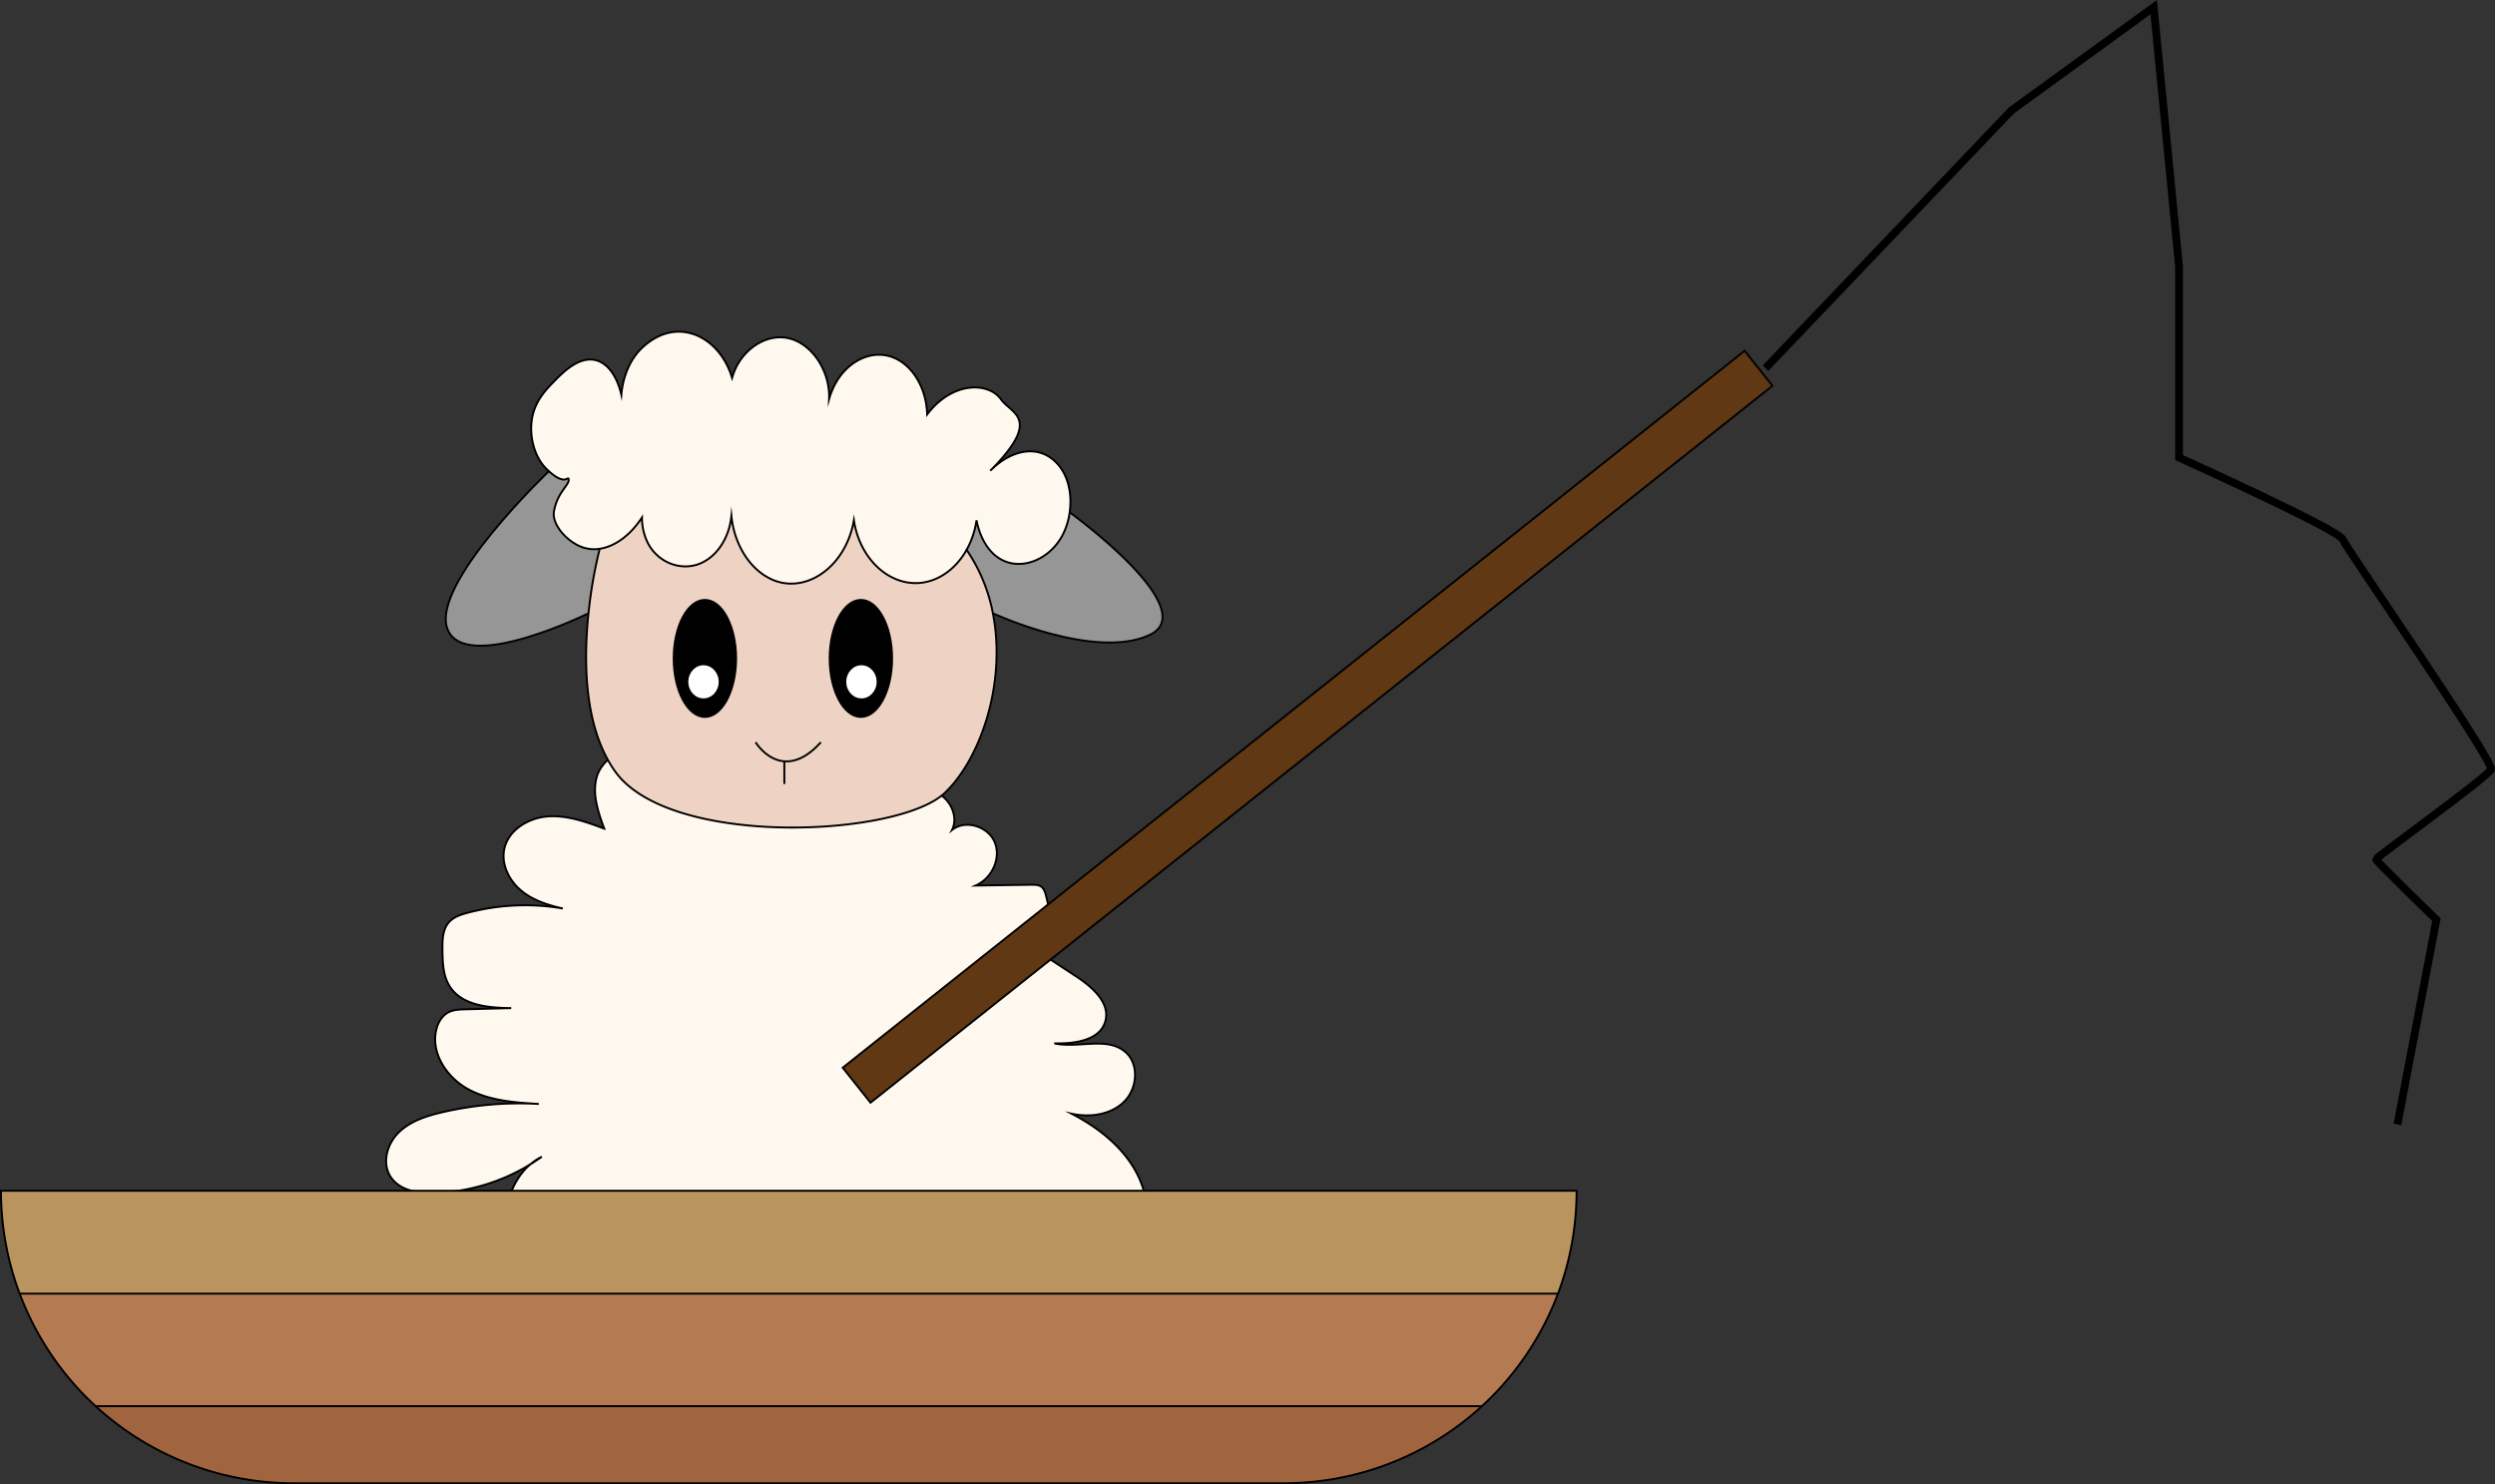 <svg id="layer3" xmlns="http://www.w3.org/2000/svg" viewBox="0 0 1279.54 761.17">
  <rect x="0" y="0" width="1279.54" height="761.17" fill="#333333" stroke="none"/>
  <g id="boat">
    <g id="body">
      <path d="M346.93,788c2-1.24,4-2.55,5.93-3.93A28,28,0,0,0,346.93,788Zm0,0a100.3,100.3,0,0,1-48.83,14.66c-8.46.28-18.19-1.21-22.78-8.32s-1.81-16.83,4.1-22.67,14.21-8.51,22.3-10.39A174.31,174.31,0,0,1,351.33,757c-12.44-.75-25.33-1.64-36.26-7.6s-19.31-18.57-16.28-30.65c.87-3.49,2.8-6.91,6-8.65,2.64-1.45,5.79-1.56,8.8-1.64l23.57-.62c-11.66-.13-25.31-1.31-31.54-11.17-3.46-5.46-3.64-12.3-3.72-18.77-.06-5,.07-10.51,3.43-14.2,2.34-2.59,5.84-3.76,9.21-4.67a114.54,114.54,0,0,1,49.08-2.28C355.82,655,348,652.47,342,647.34s-10-13.3-8.39-21.06c2.05-9.75,12.32-16,22.26-16.74s19.64,2.78,29,6.25c-3.05-8.33-6.14-17.26-4-25.87s11.74-15.94,19.78-12.21c7.26,3.37,4,10.29,8,14.56,5.13,5.49,9.74,2.39,17.4,1.16,17.17-2.76,34.64-2.2,52-1.6,7.91.28,16,.58,23.42,3.34s14.23,8.44,16.22,16.11c2.41-8.63,11.31-14,20.1-15.7,6.71-1.31,14.1-.86,19.74,3s8.75,11.79,5.7,17.91c6.92-5.61,18.76-1.78,22,6.5s-1.73,18.5-9.9,22l28.62-.42c1.75,0,3.64,0,5.06,1s2.1,3.14,2.55,5c1.23,5.06,2.47,10.36,1.2,15.41s-5.94,9.66-11.1,9l25.37,16.69c8.16,5.37,17.44,13.48,14.84,22.89-2.74,9.93-15.89,11.63-26.19,11.35,12.26,2.81,27.21-3.79,36.61,4.57,7.12,6.34,5.93,18.82-.9,25.46s-17.45,8.09-26.76,6.07c12.73,6.64,24.64,15.71,32,28.07s9.4,28.4,2.86,41.19S636.64,852,623.21,846.88q1.14,13.32,2.27,26.63c.26,3.11.43,6.58-1.57,9-1.68,2-4.47,2.73-7.06,3.24-13.75,2.71-28.62,3.37-41.18-2.86-10.88-5.39-19.16-17.21-18.49-29q.6-2.7,1-5.43a22.22,22.22,0,0,0-1,5.43,82.55,82.55,0,0,1-42,55.34c-5.5,2.85-11.56,5.11-17.74,4.67-11.55-.82-20.65-11.08-23.89-22.19s-1.85-23-.44-34.45a564,564,0,0,1-45.94,37.08c-5.54,4-11.61,8.09-18.45,8.22-8.09.16-15.42-5.44-19.61-12.37s-5.84-15.05-7.42-23c-2.14-10.81-4.3-21.76-3.64-32.76a54,54,0,0,1,2.31-12.83,92.23,92.23,0,0,0,10.26-16.87,38,38,0,0,0-10.26,16.87,93.55,93.55,0,0,1-32.16,26.71c-3.79,1.9-9.1,3.24-11.7-.12a9.88,9.88,0,0,1-1.52-5.06c-1.19-10.94-2.38-22.09-.22-32.89C336.43,801.82,340.5,793.51,346.92,788Z" transform="translate(-75 -190.83)" fill="#fff8ef"/>
      <g>
        <path d="M346.93,788a28,28,0,0,1,5.93-3.93C350.93,785.41,349,786.72,346.93,788Z" transform="translate(-75 -190.83)" fill="none" stroke="#000" stroke-miterlimit="10"/>
        <line x1="271.93" y1="597.13" x2="271.92" y2="597.14" fill="none" stroke="#000" stroke-miterlimit="10"/>
        <path d="M380.34,821.61a93.55,93.55,0,0,1-32.16,26.71c-3.79,1.9-9.1,3.24-11.7-.12a9.88,9.88,0,0,1-1.52-5.06c-1.19-10.94-2.38-22.09-.22-32.89,1.69-8.43,5.76-16.74,12.18-22.28" transform="translate(-75 -190.83)" fill="none" stroke="#000" stroke-miterlimit="10"/>
        <path d="M380.34,821.61a38,38,0,0,1,10.26-16.87A92.23,92.23,0,0,1,380.34,821.61Z" transform="translate(-75 -190.83)" fill="none" stroke="#000" stroke-miterlimit="10"/>
        <path d="M557.18,853.89a82.55,82.55,0,0,1-42,55.34c-5.5,2.85-11.56,5.11-17.74,4.67-11.55-.82-20.65-11.08-23.89-22.19s-1.85-23-.44-34.45a564,564,0,0,1-45.94,37.08c-5.54,4-11.61,8.09-18.45,8.22-8.09.16-15.42-5.44-19.61-12.37s-5.84-15.05-7.42-23c-2.14-10.81-4.3-21.76-3.64-32.76a54,54,0,0,1,2.31-12.83" transform="translate(-75 -190.83)" fill="none" stroke="#000" stroke-miterlimit="10"/>
        <path d="M557.18,853.89a22.22,22.22,0,0,1,1-5.43Q557.78,851.19,557.18,853.89Z" transform="translate(-75 -190.83)" fill="none" stroke="#000" stroke-miterlimit="10"/>
        <path d="M346.92,788a100.3,100.3,0,0,1-48.83,14.66c-8.46.28-18.19-1.21-22.78-8.32s-1.81-16.83,4.1-22.67,14.21-8.51,22.3-10.39A174.31,174.31,0,0,1,351.33,757c-12.44-.75-25.33-1.64-36.26-7.6s-19.31-18.57-16.28-30.65c.87-3.49,2.8-6.91,6-8.65,2.64-1.45,5.79-1.56,8.8-1.64l23.57-.62c-11.66-.13-25.31-1.31-31.54-11.17-3.46-5.46-3.64-12.3-3.72-18.77-.06-5,.07-10.51,3.43-14.2,2.34-2.59,5.84-3.76,9.21-4.67a114.54,114.54,0,0,1,49.08-2.28C355.82,655,348,652.47,342,647.34s-10-13.3-8.39-21.06c2.05-9.75,12.32-16,22.26-16.74s19.64,2.78,29,6.25c-3.05-8.33-6.14-17.26-4-25.87s11.74-15.94,19.78-12.21c7.26,3.37,4,10.29,8,14.56,5.13,5.49,9.74,2.39,17.4,1.16,17.17-2.76,34.64-2.2,52-1.6,7.91.28,16,.58,23.42,3.34s14.23,8.44,16.22,16.11c2.41-8.63,11.31-14,20.1-15.7,6.71-1.31,14.1-.86,19.74,3s8.75,11.79,5.7,17.91c6.92-5.61,18.76-1.78,22,6.5s-1.73,18.5-9.9,22l28.62-.42c1.75,0,3.64,0,5.06,1s2.1,3.14,2.55,5c1.23,5.06,2.47,10.36,1.2,15.41s-5.94,9.66-11.1,9l25.37,16.69c8.16,5.37,17.44,13.48,14.84,22.89-2.74,9.93-15.89,11.63-26.19,11.35,12.26,2.81,27.21-3.79,36.61,4.57,7.12,6.34,5.93,18.82-.9,25.46s-17.45,8.09-26.76,6.07c12.73,6.64,24.64,15.71,32,28.07s9.4,28.4,2.86,41.19S636.64,852,623.21,846.88q1.14,13.32,2.27,26.63c.26,3.11.43,6.58-1.57,9-1.68,2-4.47,2.73-7.06,3.24-13.75,2.71-28.62,3.37-41.18-2.86-10.88-5.39-19.16-17.21-18.49-29" transform="translate(-75 -190.83)" fill="none" stroke="#000" stroke-miterlimit="10"/>
      </g>
    </g>
    <g>
      <g>
        <path d="M75.5,801.5h808A149.72,149.72,0,0,1,874,854.28H85.05A149.72,149.72,0,0,1,75.5,801.5Z" transform="translate(-75 -190.83)" fill="#b9945e"/>
        <path d="M873.94,854.28h0A150.15,150.15,0,0,1,835,912H124.05a150.15,150.15,0,0,1-39-57.7H873.94Z" transform="translate(-75 -190.83)" fill="#b47a51"/>
        <path d="M124.05,912H835A149.43,149.43,0,0,1,733.5,951.5h-508A149.43,149.43,0,0,1,124.05,912Z" transform="translate(-75 -190.83)" fill="#a0653e"/>
      </g>
      <g>
        <path d="M874,854.28a149.72,149.72,0,0,0,9.55-52.78H75.5a150,150,0,0,0,150,150h508A150.17,150.17,0,0,0,874,854.28Z" transform="translate(-75 -190.83)" fill="none" stroke="#000" stroke-miterlimit="10"/>
        <line x1="759.95" y1="721.15" x2="49.05" y2="721.15" fill="none" stroke="#000" stroke-miterlimit="10"/>
        <line x1="798.94" y1="663.45" x2="10.06" y2="663.45" fill="none" stroke="#000" stroke-miterlimit="10"/>
      </g>
    </g>
    <line x1="10.06" y1="663.45" x2="798.94" y2="663.45" fill="none" stroke="#000" stroke-linecap="round" stroke-linejoin="round" stroke-width="0"/>
    <line x1="759.95" y1="721.15" x2="49.05" y2="721.15" fill="none" stroke="#000" stroke-linecap="round" stroke-linejoin="round" stroke-width="0"/>
  </g>
  <g id="head">
    <g>
      <path d="M623.62,453.59c3.18,2.32,68.2,50.23,40.88,62.91-28,13-80-11-80-11l-.27.05a86.3,86.3,0,0,0-13.49-32.7,44.18,44.18,0,0,0,5.09-15.18c.44,2.36,2.85,14,11.61,19.51,11.06,7,26.36.62,32.89-12.62A36.35,36.35,0,0,0,623.62,453.59Z" transform="translate(-75 -190.83)" fill="#969696"/>
      <path d="M623.62,453.59a36.35,36.35,0,0,1-3.29,11c-6.53,13.24-21.83,19.63-32.89,12.62-8.76-5.55-11.17-17.15-11.61-19.51a44.18,44.18,0,0,1-5.09,15.18c-5.4,9.63-14.18,16.09-23.94,16.95-15.89,1.4-30.88-12.35-33.86-32.13-3.76,21.68-20.91,35.32-37,32-13.23-2.77-24-16.65-25.81-34.18-1.28,12.47-8.75,22.57-18.44,25.17-8.95,2.4-19.27-1.73-24.28-11.05a28.81,28.81,0,0,1-3.14-13.37c-6,9.23-14,14.94-21.78,16.07a18.43,18.43,0,0,1-8.85-.83c-7.75-2.75-15.7-11.6-14.51-18.36,1.74-9.91,7.92-13.47,7.54-16.33-.32-2.41-1.33,3.73-10.14-4.26-.41-.37-.83-.77-1.27-1.2-5.56-5.44-8.36-14.62-7.74-23,.79-10.78,7.1-17.2,11.61-21.8,4.86-5,14-14.28,23.22-10.32,8.14,3.51,10.88,15.1,11.33,17.12.27-3.29,1.43-13,8-21.24,1-1.24,10.8-13.14,25.14-10.8,10.76,1.76,19.88,10.83,23.65,23.38,3.8-13.77,16.85-23,28.87-20.34s21.46,16.73,20.88,31.2c4.74-16.91,19.45-26,32.06-21.62,10.26,3.54,17.83,15.48,18.22,29.5,13.07-17.21,31.61-16.6,37.89-7.7,5.28,7.48,21.41,9.49-5.52,36.58,10.78-10.84,24.35-13.57,33.58-4.45C623,434.34,624.9,444.44,623.62,453.59Z" transform="translate(-75 -190.83)" fill="#fff8ef"/>
      <path d="M584.23,505.55c7,35.93-6.59,74.78-24.73,91.95-24,22.71-141,28.11-169-11-15.9-22.22-16.32-56-13.71-81a236.56,236.56,0,0,1,5.71-33l0-.23c7.78-1.13,15.75-6.84,21.78-16.07a28.81,28.81,0,0,0,3.14,13.37c5,9.32,15.33,13.45,24.28,11.05,9.69-2.6,17.16-12.7,18.44-25.17,1.79,17.53,12.58,31.41,25.81,34.18,16.11,3.36,33.26-10.28,37-32,3,19.78,18,33.53,33.86,32.13,9.76-.86,18.54-7.32,23.94-16.95A86.3,86.3,0,0,1,584.23,505.55ZM532.5,528.5c0-16.57-7.16-30-16-30s-16,13.43-16,30,7.16,30,16,30S532.5,545.07,532.5,528.5Zm-80,0c0-16.57-7.16-30-16-30s-16,13.43-16,30,7.16,30,16,30S452.5,545.07,452.5,528.5Z" transform="translate(-75 -190.83)" fill="#eed3c4"/>
      <ellipse cx="441.5" cy="337.67" rx="16" ry="30"/>
      <ellipse cx="361.5" cy="337.67" rx="16" ry="30"/>
      <path d="M382.47,472.27l0,.23a236.56,236.56,0,0,0-5.71,33h-.29s-63,31-72,8,52-81,52-81h0c8.81,8,9.82,1.85,10.14,4.26.38,2.86-5.8,6.42-7.54,16.33-1.19,6.76,6.76,15.61,14.51,18.36A18.43,18.43,0,0,0,382.47,472.27Z" transform="translate(-75 -190.83)" fill="#969696"/>
    </g>
    <g>
      <path d="M356.51,432.49c-.41-.37-.83-.77-1.27-1.2-5.56-5.44-8.36-14.62-7.74-23,.79-10.78,7.1-17.2,11.61-21.8,4.86-5,14-14.28,23.22-10.32,8.14,3.51,10.88,15.1,11.33,17.12.27-3.29,1.43-13,8-21.24,1-1.24,10.8-13.14,25.14-10.8,10.76,1.76,19.88,10.83,23.65,23.38,3.8-13.77,16.85-23,28.87-20.34s21.46,16.73,20.88,31.2c4.74-16.91,19.45-26,32.06-21.62,10.26,3.54,17.83,15.48,18.22,29.5,13.07-17.21,31.61-16.6,37.89-7.7,5.28,7.48,21.41,9.49-5.52,36.58,10.78-10.84,24.35-13.57,33.58-4.45,6.58,6.49,8.44,16.59,7.16,25.74a36.35,36.35,0,0,1-3.29,11c-6.53,13.24-21.83,19.63-32.89,12.62-8.76-5.55-11.17-17.15-11.61-19.51a44.18,44.18,0,0,1-5.09,15.18c-5.4,9.63-14.18,16.09-23.94,16.95-15.89,1.4-30.88-12.35-33.86-32.13-3.76,21.68-20.91,35.32-37,32-13.23-2.77-24-16.65-25.81-34.18-1.28,12.47-8.75,22.57-18.44,25.17-8.95,2.4-19.27-1.73-24.28-11.05a28.81,28.81,0,0,1-3.14-13.37c-6,9.23-14,14.94-21.78,16.07a18.43,18.43,0,0,1-8.85-.83c-7.75-2.75-15.7-11.6-14.51-18.36,1.74-9.91,7.92-13.47,7.54-16.33C366.33,434.34,365.32,440.48,356.51,432.49Z" transform="translate(-75 -190.83)" fill="none" stroke="#000" stroke-miterlimit="10"/>
      <path d="M382.5,472.5a236.56,236.56,0,0,0-5.71,33c-2.61,25-2.19,58.78,13.71,81,28,39.11,145,33.71,169,11,18.14-17.17,31.71-56,24.73-91.95a86.3,86.3,0,0,0-13.49-32.7l-.24-.35" transform="translate(-75 -190.83)" fill="none" stroke="#000" stroke-miterlimit="10"/>
      <ellipse cx="361.5" cy="337.67" rx="16" ry="30" fill="none" stroke="#000" stroke-miterlimit="10"/>
      <ellipse cx="441.5" cy="337.67" rx="16" ry="30" fill="none" stroke="#000" stroke-miterlimit="10"/>
      <path d="M356.5,432.5s-61,58-52,81,72-8,72-8" transform="translate(-75 -190.83)" fill="none" stroke="#000" stroke-miterlimit="10"/>
      <path d="M623.5,453.5l.12.09c3.18,2.32,68.2,50.23,40.88,62.91-28,13-80-11-80-11" transform="translate(-75 -190.83)" fill="none" stroke="#000" stroke-miterlimit="10"/>
      <path d="M462.5,571.5s5.5,9.08,14.74,9.78c5.18.4,11.54-1.84,18.76-9.78" transform="translate(-75 -190.83)" fill="none" stroke="#000" stroke-miterlimit="10"/>
      <line x1="402.24" y1="390.45" x2="402.24" y2="402.06" fill="none" stroke="#000" stroke-miterlimit="10"/>
    </g>
  </g>
  <g id="eye">
    <ellipse cx="360.79" cy="349.67" rx="7.79" ry="8.5" fill="#fff"/>
    <ellipse cx="441.79" cy="349.67" rx="7.79" ry="8.5" fill="#fff"/>
  </g>
  <rect x="452.5" y="553.5" width="593" height="23" transform="matrix(0.78, -0.62, 0.62, 0.78, -263.94, 396.39)" fill="#603813" stroke="#000" stroke-miterlimit="10"/>
  <path d="M980.43,379.65,1106.5,247.5l73-53,13,133v98s82,37,84,42,78,114,76,118-59,45-59,46,31,31,31,31l-20,105" transform="translate(-75 -190.83)" fill="none" stroke="#000" stroke-miterlimit="10" stroke-width="4"/>
</svg>
